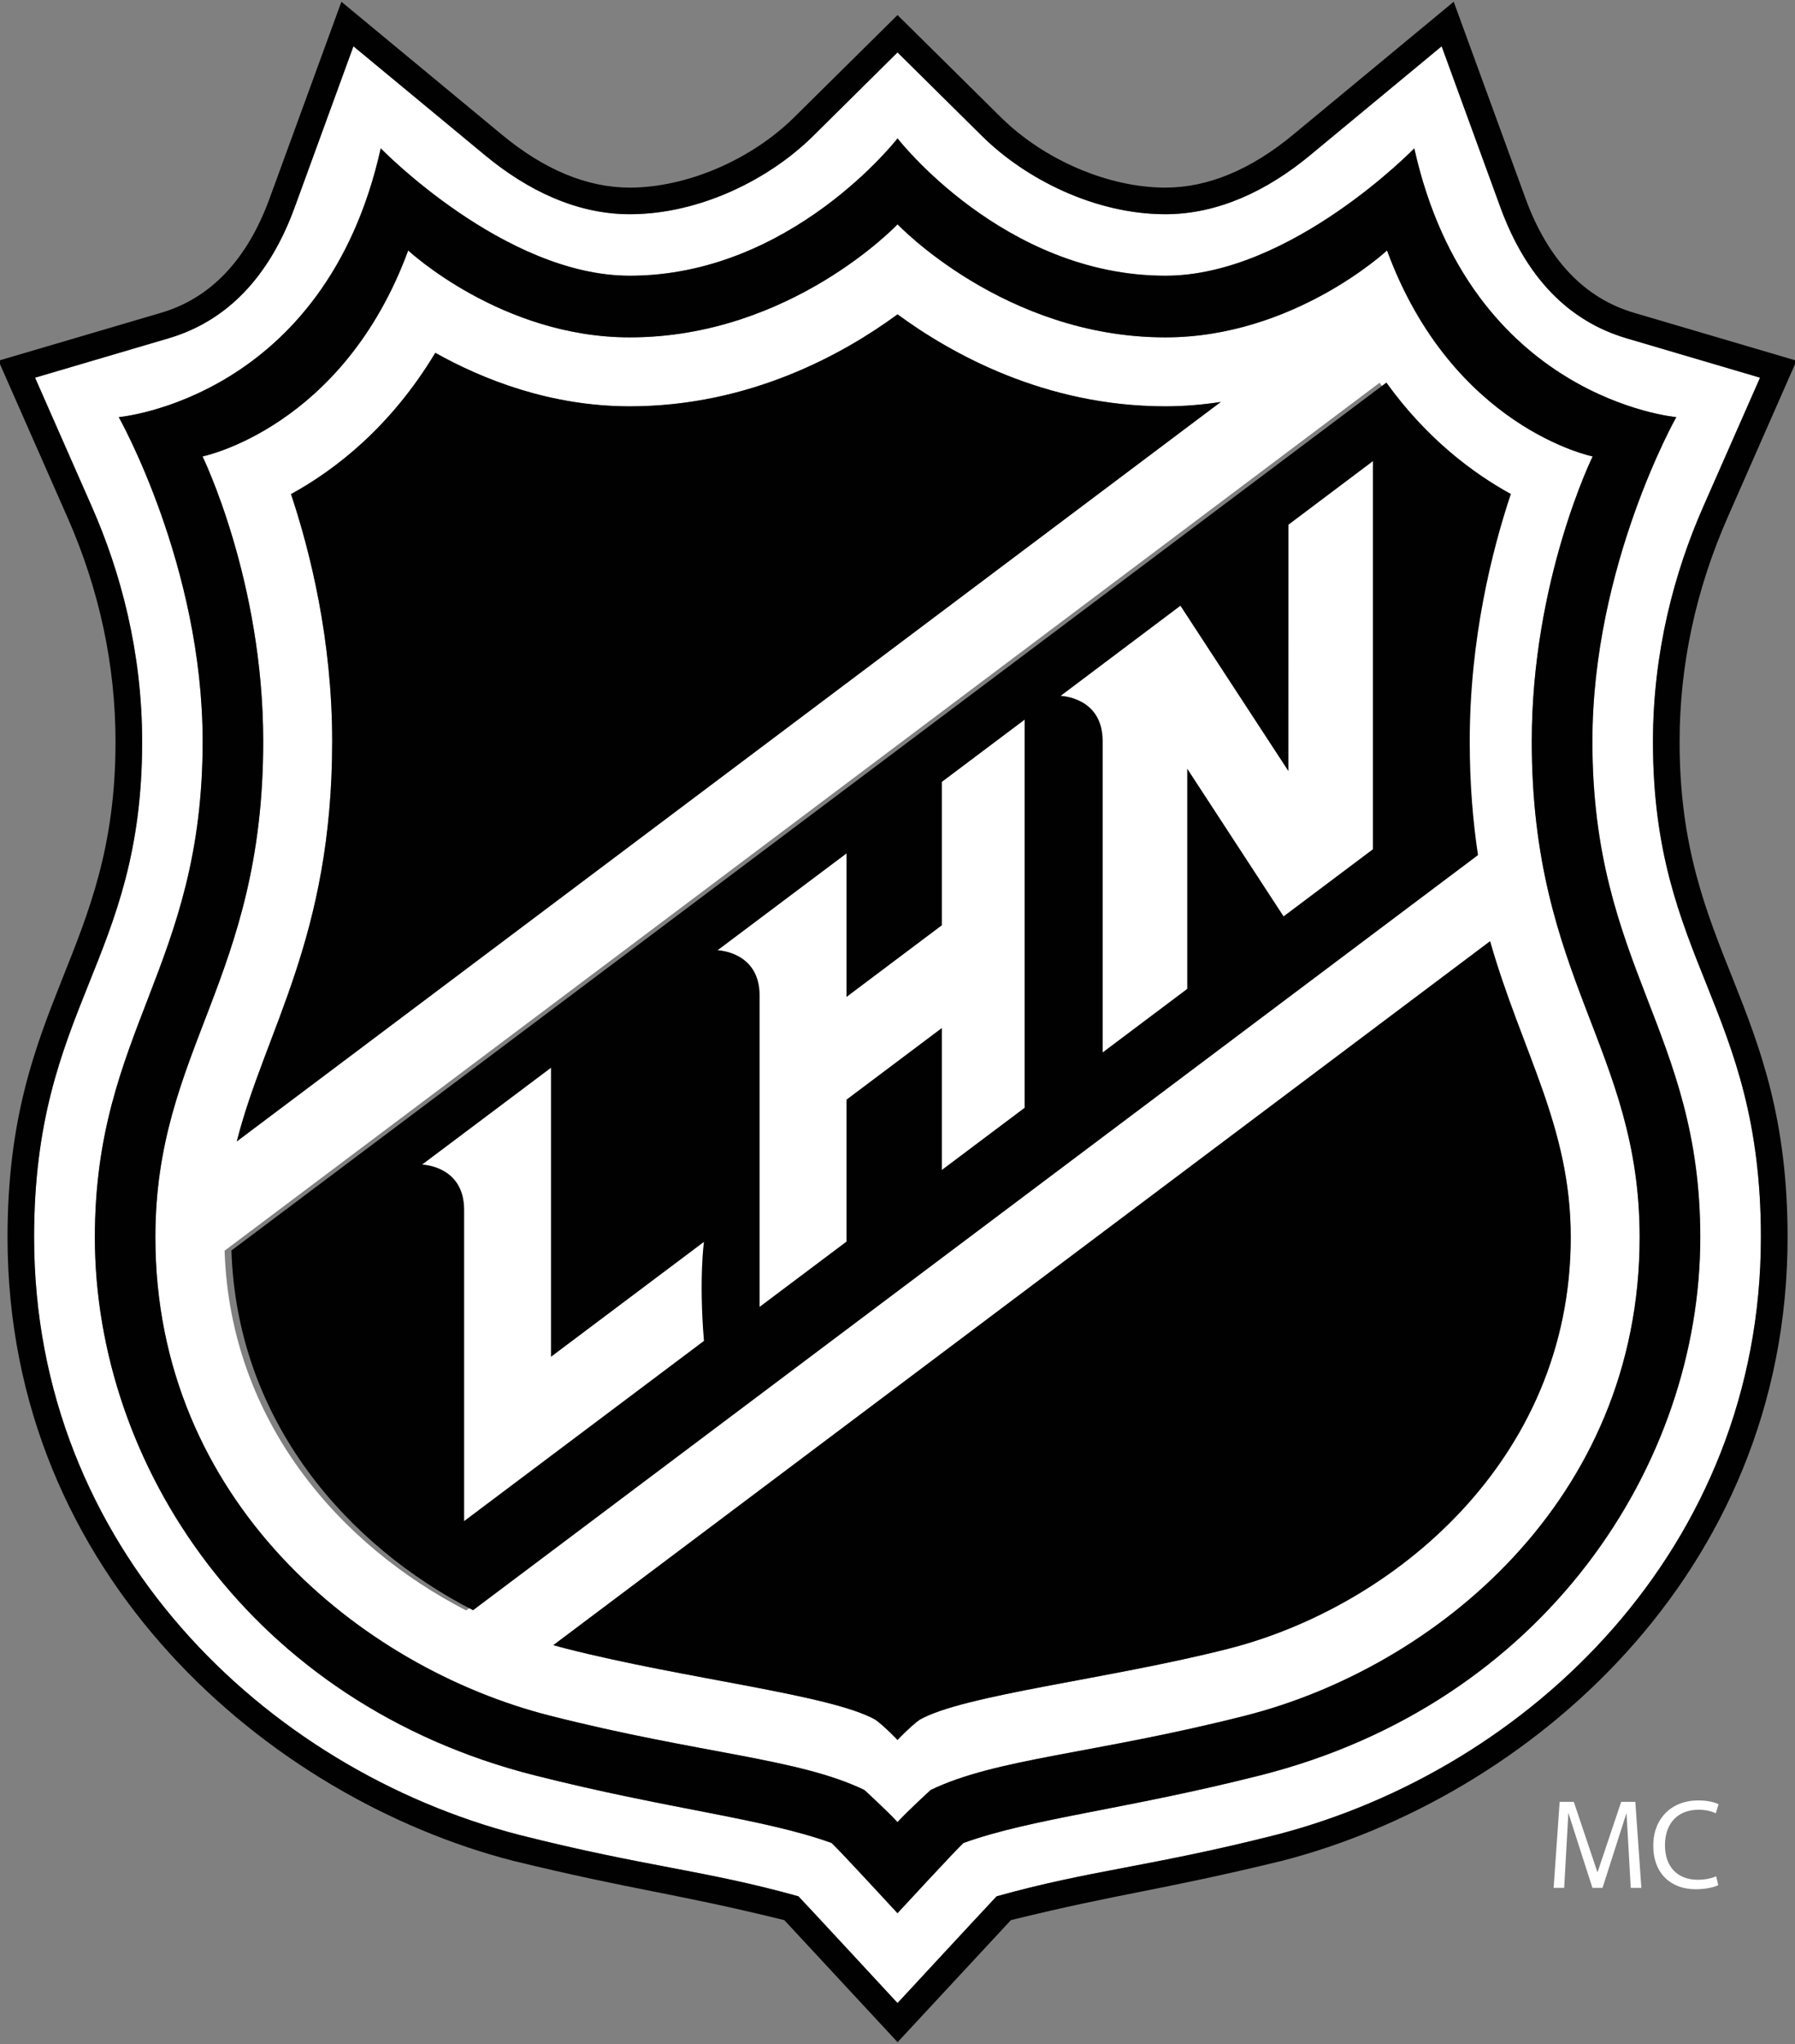 <svg xmlns="http://www.w3.org/2000/svg" xmlns:xlink="http://www.w3.org/1999/xlink" version="1.1" id="LNH Logo" x="0px" y="0px" viewBox="0 0 36.053 41.034" enable-background="new 0 0 36.053 41.034" xml:space="preserve">
	
	<rect x="0" y="0" width="36.053" height="41.034" fill="#808080" stroke="none"/>
	
	<path fill="#FFFFFF" d="M33.2,14.891c0-1.811,0.434-3.416,1.009-4.72l1.141-2.59L32.667,6.79
		c-1.169-0.345-2.018-1.227-2.53-2.623l-1.182-3.238l-2.637,2.183C25.451,3.831,24.46,4.3,23.407,4.3
		c-1.411,0-2.809-0.704-3.682-1.568l-1.699-1.68l-1.697,1.68C15.455,3.596,14.058,4.3,12.648,4.3
		c-1.054,0-2.045-0.469-2.912-1.188L7.098,0.929L5.917,4.167C5.406,5.563,4.556,6.445,3.388,6.79L0.704,7.581l1.141,2.59
		c0.575,1.304,1.01,2.909,1.01,4.72c0,4.423-2.17,5.302-2.17,9.945c0,6.214,4.628,10.678,9.752,11.997
		c2.531,0.64,3.711,0.703,5.6,1.231c0.246,0.259,1.99,2.143,1.99,2.143s1.745-1.885,1.99-2.143
		c1.889-0.528,3.069-0.591,5.602-1.231c5.122-1.319,9.749-5.783,9.749-11.997C35.369,20.193,33.2,19.314,33.2,14.891z
		 M25.313,35.635c-2.712,0.686-4.584,0.861-5.962,1.358c-0.177,0.166-1.324,1.409-1.324,1.409s-1.146-1.243-1.323-1.409
		c-1.378-0.497-3.251-0.672-5.965-1.358C5.033,34.192,1.906,29.4,1.906,24.836c0-4.146,2.165-5.425,2.165-9.954
		c0-3.53-1.685-6.51-1.685-6.51S6.527,8.01,7.648,2.977c0,0,2.484,2.557,5.001,2.557c3.244,0,5.379-2.757,5.379-2.757
		s2.135,2.757,5.38,2.757c2.517,0,4.999-2.557,4.999-2.557c1.122,5.033,5.263,5.395,5.263,5.395s-1.685,2.98-1.685,6.51
		c0,4.529,2.167,5.807,2.167,9.954C34.151,29.4,31.022,34.192,25.313,35.635z"/>
	<path fill="#FFFFFF" d="M30.766,14.882c0-3.231,1.222-5.72,1.222-5.72s-2.817-0.569-4.13-4.135c0,0-1.871,1.745-4.451,1.745
		c-3.233,0-5.38-2.27-5.38-2.27s-2.146,2.27-5.379,2.27c-2.58,0-4.45-1.745-4.45-1.745C6.886,8.593,4.067,9.162,4.067,9.162
		s1.219,2.489,1.219,5.72c0,4.792-2.166,6.178-2.166,9.954c0,5.275,4.113,8.634,7.925,9.602c3.018,0.766,4.991,0.852,6.316,1.492
		c0,0,0.483,0.442,0.665,0.645c0.182-0.203,0.665-0.645,0.665-0.645c1.325-0.64,3.3-0.725,6.319-1.492
		c3.811-0.968,7.922-4.327,7.922-9.602C32.933,21.061,30.766,19.674,30.766,14.882z M6.672,14.882
		c0-2.049-0.444-3.819-0.827-4.964C6.736,9.43,7.851,8.566,8.743,7.082c0.953,0.534,2.312,1.074,3.905,1.074
		c2.415,0,4.299-1.054,5.379-1.846c1.08,0.792,2.966,1.846,5.38,1.846c0.385,0,0.755-0.033,1.113-0.088L4.756,22.911
		C5.324,20.677,6.672,18.829,6.672,14.882z M9.364,32.326c-2.529-1.299-4.742-3.795-4.853-7.221L27.709,7.683
		c0.81,1.124,1.737,1.818,2.499,2.236c-0.381,1.145-0.826,2.915-0.826,4.964c0,0.851,0.062,1.605,0.166,2.285L9.364,32.326z
		 M24.67,33.095c-2.392,0.608-5.316,0.922-6.201,1.426c-0.198,0.146-0.442,0.405-0.442,0.405s-0.243-0.259-0.441-0.405
		c-0.884-0.504-3.81-0.817-6.201-1.426c-0.088-0.022-0.18-0.047-0.27-0.073L29.93,18.893c0.642,2.243,1.62,3.712,1.62,5.943
		C31.549,29.312,27.984,32.253,24.67,33.095z"/>

	<path fill="#010101" d="M27.846,7.679L4.648,25.101c0.111,3.427,2.324,5.922,4.853,7.221l20.185-15.158
		c-0.103-0.68-0.166-1.434-0.166-2.285c0-2.049,0.444-3.819,0.826-4.964C29.583,9.497,28.656,8.803,27.846,7.679z"/>
	<path fill="#010101" d="M23.407,8.156c-2.415,0-4.301-1.054-5.38-1.846c-1.08,0.792-2.964,1.846-5.379,1.846
		c-1.594,0-2.952-0.54-3.905-1.074C7.851,8.566,6.736,9.43,5.845,9.918c0.382,1.145,0.827,2.915,0.827,4.964
		c0,3.947-1.348,5.794-1.916,8.029L24.52,8.068C24.162,8.123,23.792,8.156,23.407,8.156z"/>
	<path fill="#010101" d="M11.114,33.022c0.09,0.026,0.182,0.051,0.27,0.073c2.392,0.608,5.317,0.922,6.201,1.426
		c0.199,0.146,0.441,0.405,0.441,0.405s0.244-0.259,0.442-0.405c0.885-0.504,3.809-0.817,6.201-1.426
		c3.314-0.842,6.879-3.784,6.879-8.259c0-2.231-0.978-3.7-1.62-5.943L11.114,33.022z"/>
	<path fill="#010101" d="M28.406,2.978c0,0-2.482,2.557-4.999,2.557c-3.245,0-5.38-2.757-5.38-2.757s-2.135,2.757-5.379,2.757
		c-2.517,0-5.001-2.557-5.001-2.557C6.526,8.011,2.385,8.373,2.385,8.373s1.685,2.98,1.685,6.51c0,4.529-2.165,5.807-2.165,9.954
		c0,4.564,3.128,9.356,8.833,10.799c2.714,0.686,4.586,0.861,5.965,1.358c0.177,0.166,1.323,1.409,1.323,1.409
		s1.147-1.243,1.324-1.409c1.378-0.497,3.25-0.672,5.962-1.358c5.709-1.443,8.838-6.235,8.838-10.799
		c0-4.146-2.167-5.425-2.167-9.954c0-3.53,1.685-6.51,1.685-6.51S29.528,8.011,28.406,2.978z M30.766,14.882
		c0,4.792,2.167,6.178,2.167,9.954c0,5.275-4.111,8.634-7.922,9.602c-3.019,0.766-4.994,0.852-6.319,1.492
		c0,0-0.482,0.442-0.665,0.645c-0.182-0.203-0.665-0.645-0.665-0.645c-1.325-0.64-3.298-0.725-6.316-1.492
		c-3.812-0.968-7.925-4.327-7.925-9.602c0-3.775,2.166-5.162,2.166-9.954c0-3.231-1.219-5.72-1.219-5.72s2.819-0.569,4.131-4.135
		c0,0,1.869,1.745,4.45,1.745c3.233,0,5.379-2.27,5.379-2.27s2.147,2.27,5.38,2.27c2.58,0,4.451-1.745,4.451-1.745
		c1.312,3.566,4.13,4.135,4.13,4.135S30.766,11.651,30.766,14.882z"/>
	<path fill="#010101" d="M36.084,7.24l-3.266-0.962c-0.996-0.294-1.729-1.067-2.177-2.293l-1.443-3.95L25.977,2.7
		c-0.853,0.708-1.718,1.066-2.57,1.066c-1.141,0-2.437-0.554-3.305-1.413l-2.075-2.051l-2.074,2.051
		c-0.867,0.858-2.166,1.413-3.305,1.413c-0.853,0-1.718-0.358-2.571-1.066l-3.22-2.665l-1.443,3.95
		c-0.449,1.226-1.18,1.999-2.177,2.293L-0.031,7.24l1.387,3.147c0.64,1.452,0.964,2.967,0.964,4.504
		c0,4.253-2.169,5.221-2.169,9.943c0,6.806,5.263,11.258,10.153,12.517c2.47,0.601,3.217,0.642,5.449,1.191
		c0.181,0.196,2.275,2.45,2.275,2.45s2.094-2.254,2.276-2.45c2.232-0.549,2.978-0.59,5.448-1.191
		c4.89-1.258,10.152-5.711,10.152-12.517c0-4.722-2.169-5.69-2.169-9.943c0-1.537,0.325-3.052,0.964-4.504L36.084,7.24z
		 M33.2,14.891c0,4.423,2.168,5.302,2.168,9.945c0,6.214-4.628,10.678-9.749,11.997c-2.533,0.64-3.713,0.703-5.602,1.231
		c-0.245,0.259-1.99,2.143-1.99,2.143s-1.744-1.885-1.99-2.143c-1.888-0.528-3.068-0.591-5.6-1.231
		c-5.124-1.319-9.752-5.783-9.752-11.997c0-4.643,2.17-5.522,2.17-9.945c0-1.811-0.435-3.416-1.01-4.72l-1.141-2.59L3.388,6.79
		c1.167-0.345,2.018-1.227,2.529-2.623l1.182-3.238l2.638,2.183C10.604,3.831,11.594,4.3,12.649,4.3
		c1.411,0,2.807-0.704,3.681-1.568l1.697-1.68l1.699,1.68C20.599,3.596,21.997,4.3,23.408,4.3c1.053,0,2.044-0.469,2.911-1.188
		l2.637-2.183l1.182,3.238c0.512,1.396,1.361,2.278,2.53,2.623l2.683,0.791l-1.141,2.59C33.635,11.475,33.2,13.08,33.2,14.891z"/>
	
	<path fill="#FFFFFF" d="M25.878,15.478l-2.169-3.319l-2.406,1.809c0,0,0.844,0.022,0.844,0.906v6.251l1.699-1.276V15.43
		l1.935,2.964l1.795-1.348v-7.79l-1.697,1.276L25.878,15.478L25.878,15.478z"/>
	<path fill="#FFFFFF" d="M18.917,18.573l-1.915,1.438v-2.88l-2.589,1.943c0,0,0.844,0.024,0.844,0.908v6.25l1.745-1.31v-2.849
		l1.915-1.438v2.849l1.663-1.248v-7.79l-1.663,1.249C18.917,15.695,18.917,18.573,18.917,18.573z"/>
	<path fill="#FFFFFF" d="M11.067,27.234v-5.801l-2.588,1.943c0,0,0.843,0.022,0.843,0.906v6.25l4.817-3.617
		c-0.104-1.246,0-1.987,0-1.987L11.067,27.234z"/>
	<polygon fill="#FFFFFF" points="32.086,37.584 31.61,36.167 31.326,36.167 31.205,37.894 31.417,37.894 31.501,36.39 
		31.984,37.894 32.187,37.894 32.669,36.39 32.754,37.894 32.967,37.894 32.846,36.167 32.562,36.167"/>
	<path fill="#FFFFFF" d="M34.116,36.326c0.144,0,0.264,0.031,0.346,0.072l0.056-0.182c-0.059-0.031-0.197-0.077-0.41-0.077
		c-0.535,0-0.902,0.364-0.902,0.907c0,0.569,0.364,0.876,0.85,0.876c0.21,0,0.377-0.042,0.456-0.082l-0.043-0.179
		c-0.09,0.043-0.228,0.071-0.367,0.071c-0.417,0-0.661-0.268-0.661-0.694C33.443,36.584,33.712,36.326,34.116,36.326z"/>

</svg>